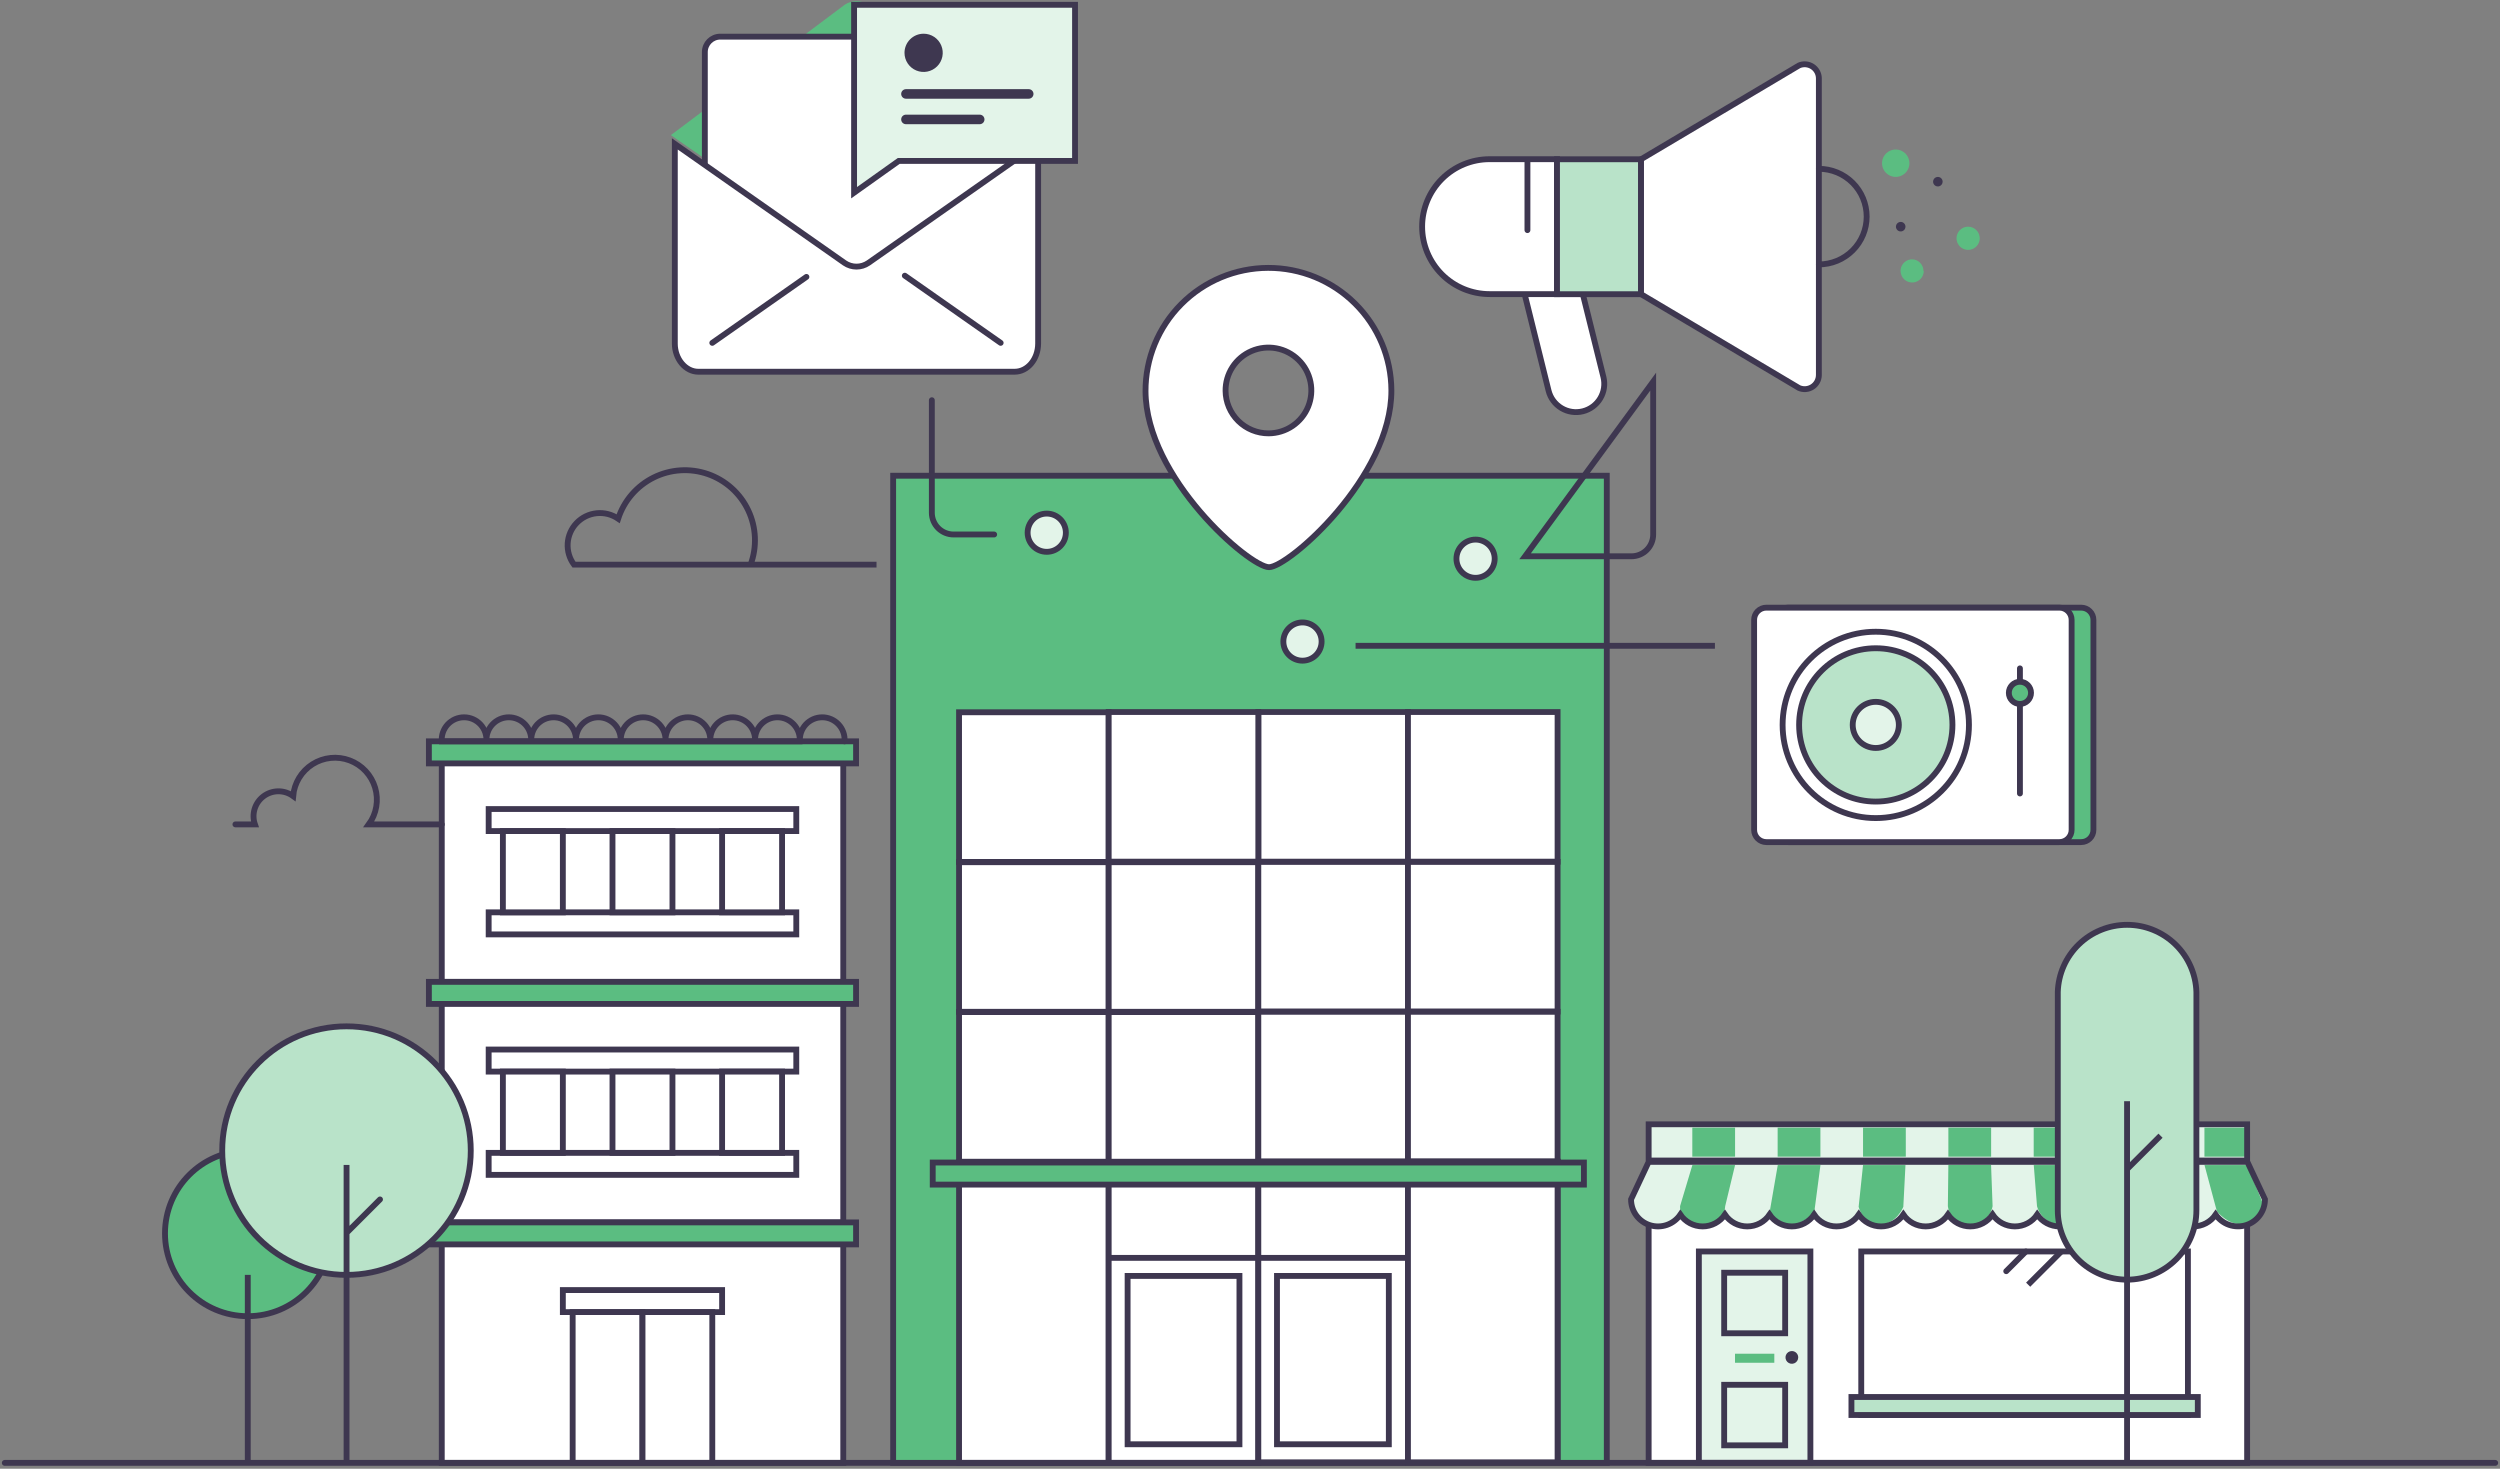 <svg viewBox="0 0 640 376" fill="none" xmlns="http://www.w3.org/2000/svg">
<rect x="0" y="0" width="640" height="376" fill="#808080" stroke="none"/>
<g clip-path="url(#clip0)">
<path d="M113.092 194.958H215.873V251.357H113.092V194.958Z" fill="white"/>
<path d="M113.092 194.958H215.873V251.357H113.092V194.958Z" stroke="#3E3750" stroke-width="1.5" stroke-miterlimit="10" stroke-linecap="round"/>
<path d="M125.099 207.112H203.849V212.757H125.099V207.112Z" fill="white"/>
<path d="M125.099 207.112H203.849V212.757H125.099V207.112Z" stroke="#3E3750" stroke-width="1.5" stroke-miterlimit="10" stroke-linecap="round"/>
<path d="M109.796 189.786H219.152V195.431H109.796V189.786Z" fill="#5BBD81"/>
<path d="M109.796 189.786H219.152V195.431H109.796V189.786Z" stroke="#3E3750" stroke-width="1.5" stroke-miterlimit="10" stroke-linecap="round"/>
<path d="M125.099 233.558H203.849V239.203H125.099V233.558Z" fill="white"/>
<path d="M125.099 233.558H203.849V239.203H125.099V233.558Z" stroke="#3E3750" stroke-width="1.5" stroke-miterlimit="10" stroke-linecap="round"/>
<path d="M128.738 212.757H144.089V233.558H128.738V212.757Z" fill="white"/>
<path d="M128.738 212.757H144.089V233.558H128.738V212.757Z" stroke="#3E3750" stroke-width="1.5" stroke-miterlimit="10" stroke-linecap="round"/>
<path d="M156.798 212.757H172.15V233.558H156.798V212.757Z" fill="white"/>
<path d="M156.798 212.757H172.15V233.558H156.798V212.757Z" stroke="#3E3750" stroke-width="1.5" stroke-miterlimit="10" stroke-linecap="round"/>
<path d="M184.859 212.757H200.211V233.558H184.859V212.757Z" fill="white"/>
<path d="M184.859 212.757H200.211V233.558H184.859V212.757Z" stroke="#3E3750" stroke-width="1.5" stroke-miterlimit="10" stroke-linecap="round"/>
<path d="M113.092 256.529H215.873V312.928H113.092V256.529Z" fill="white"/>
<path d="M113.092 256.529H215.873V312.928H113.092V256.529Z" stroke="#3E3750" stroke-width="1.5" stroke-miterlimit="10" stroke-linecap="round"/>
<path d="M125.099 268.683H203.849V274.328H125.099V268.683Z" fill="white"/>
<path d="M125.099 268.683H203.849V274.328H125.099V268.683Z" stroke="#3E3750" stroke-width="1.5" stroke-miterlimit="10" stroke-linecap="round"/>
<path d="M109.796 251.357H219.152V257.002H109.796V251.357Z" fill="#5BBD81"/>
<path d="M109.796 251.357H219.152V257.002H109.796V251.357Z" stroke="#3E3750" stroke-width="1.5" stroke-miterlimit="10" stroke-linecap="round"/>
<path d="M125.099 295.129H203.849V300.773H125.099V295.129Z" fill="white"/>
<path d="M125.099 295.129H203.849V300.773H125.099V295.129Z" stroke="#3E3750" stroke-width="1.5" stroke-miterlimit="10" stroke-linecap="round"/>
<path d="M128.738 274.328H144.089V295.129H128.738V274.328Z" fill="white"/>
<path d="M128.738 274.328H144.089V295.129H128.738V274.328Z" stroke="#3E3750" stroke-width="1.5" stroke-miterlimit="10" stroke-linecap="round"/>
<path d="M156.798 274.328H172.15V295.129H156.798V274.328Z" fill="white"/>
<path d="M156.798 274.328H172.15V295.129H156.798V274.328Z" stroke="#3E3750" stroke-width="1.5" stroke-miterlimit="10" stroke-linecap="round"/>
<path d="M184.859 274.328H200.211V295.129H184.859V274.328Z" fill="white"/>
<path d="M184.859 274.328H200.211V295.129H184.859V274.328Z" stroke="#3E3750" stroke-width="1.5" stroke-miterlimit="10" stroke-linecap="round"/>
<path d="M113.092 318.099H215.873V374.498H113.092V318.099Z" fill="white"/>
<path d="M113.092 318.099H215.873V374.498H113.092V318.099Z" stroke="#3E3750" stroke-width="1.5" stroke-miterlimit="10" stroke-linecap="round"/>
<path d="M144.089 330.254H184.859V335.898H144.089V330.254Z" fill="white"/>
<path d="M144.089 330.254H184.859V335.898H144.089V330.254Z" stroke="#3E3750" stroke-width="1.5" stroke-miterlimit="10" stroke-linecap="round"/>
<path d="M109.796 312.928H219.152V318.573H109.796V312.928Z" fill="#5BBD81"/>
<path d="M109.796 312.928H219.152V318.573H109.796V312.928Z" stroke="#3E3750" stroke-width="1.5" stroke-miterlimit="10" stroke-linecap="round"/>
<path d="M146.602 335.898H164.466V374.498H146.602V335.898Z" fill="white"/>
<path d="M146.602 335.898H164.466V374.498H146.602V335.898Z" stroke="#3E3750" stroke-width="1.5" stroke-miterlimit="10" stroke-linecap="round"/>
<path d="M164.482 335.898H182.347V374.498H164.482V335.898Z" fill="white"/>
<path d="M164.482 335.898H182.347V374.498H164.482V335.898Z" stroke="#3E3750" stroke-width="1.5" stroke-miterlimit="10" stroke-linecap="round"/>
<path d="M422.055 308.147H575.264V374.498H422.055V308.147Z" fill="white"/>
<path d="M422.055 308.147H575.264V374.498H422.055V308.147Z" stroke="#3E3750" stroke-width="1.5" stroke-miterlimit="10" stroke-linecap="round"/>
<path d="M422.055 287.82H575.264V297.103H422.055V287.82ZM434.911 320.384H463.461V374.482H434.911V320.384Z" fill="#E3F4E9"/>
<path d="M434.911 320.383H463.461V374.482H434.911V320.383Z" stroke="#3E3750" stroke-width="1.5" stroke-miterlimit="10" stroke-linecap="round"/>
<path d="M441.388 325.816H457.001V341.315H441.388V325.816Z" fill="#E3F4E9"/>
<path d="M441.388 325.816H457.001V341.315H441.388V325.816Z" stroke="#3E3750" stroke-width="1.5" stroke-miterlimit="10" stroke-linecap="round"/>
<path d="M441.388 354.513H457.001V370.012H441.388V354.513Z" fill="#E3F4E9"/>
<path d="M441.388 354.513H457.001V370.012H441.388V354.513Z" stroke="#3E3750" stroke-width="1.5" stroke-miterlimit="10" stroke-linecap="round"/>
<path d="M476.48 320.383H560.108V362.246H476.48V320.383Z" fill="white"/>
<path d="M476.48 320.383H560.108V362.246H476.48V320.383Z" stroke="#3E3750" stroke-width="1.5" stroke-miterlimit="10" stroke-linecap="round"/>
<path d="M473.968 357.629H562.637V362.246H473.968V357.629Z" fill="#B9E3C9"/>
<path d="M473.968 357.629H562.637V362.246H473.968V357.629Z" stroke="#3E3750" stroke-width="1.5" stroke-miterlimit="10" stroke-linecap="round"/>
<path d="M417.552 307.038C417.547 308.516 418.017 309.957 418.892 311.149C419.768 312.34 421.002 313.218 422.415 313.655C423.827 314.092 425.342 314.063 426.737 313.574C428.132 313.085 429.333 312.161 430.163 310.937C430.796 311.869 431.647 312.632 432.642 313.16C433.638 313.687 434.747 313.963 435.873 313.963C437 313.963 438.109 313.687 439.104 313.16C440.1 312.632 440.951 311.869 441.584 310.937C442.216 311.869 443.067 312.632 444.062 313.16C445.058 313.687 446.167 313.963 447.294 313.963C448.42 313.963 449.529 313.687 450.525 313.16C451.52 312.632 452.371 311.869 453.004 310.937C453.636 311.869 454.487 312.632 455.483 313.16C456.478 313.687 457.587 313.963 458.714 313.963C459.84 313.963 460.949 313.687 461.945 313.16C462.94 312.632 463.791 311.869 464.424 310.937C465.056 311.869 465.907 312.632 466.903 313.16C467.898 313.687 469.007 313.963 470.134 313.963C471.26 313.963 472.37 313.687 473.365 313.16C474.36 312.632 475.211 311.869 475.844 310.937C476.476 311.869 477.328 312.632 478.323 313.16C479.318 313.687 480.428 313.963 481.554 313.963C482.68 313.963 483.79 313.687 484.785 313.16C485.78 312.632 486.631 311.869 487.264 310.937C487.897 311.869 488.748 312.632 489.743 313.16C490.738 313.687 491.848 313.963 492.974 313.963C494.1 313.963 495.21 313.687 496.205 313.16C497.2 312.632 498.052 311.869 498.684 310.937C499.317 311.869 500.168 312.632 501.163 313.16C502.158 313.687 503.268 313.963 504.394 313.963C505.521 313.963 506.63 313.687 507.625 313.16C508.621 312.632 509.472 311.869 510.104 310.937C510.737 311.869 511.588 312.632 512.583 313.16C513.579 313.687 514.688 313.963 515.814 313.963C516.941 313.963 518.05 313.687 519.045 313.16C520.041 312.632 520.892 311.869 521.524 310.937C522.157 311.869 523.008 312.632 524.003 313.16C524.999 313.687 526.108 313.963 527.234 313.963C528.361 313.963 529.47 313.687 530.465 313.16C531.461 312.632 532.312 311.869 532.944 310.937C533.577 311.869 534.428 312.632 535.423 313.16C536.419 313.687 537.528 313.963 538.655 313.963C539.781 313.963 540.89 313.687 541.886 313.16C542.881 312.632 543.732 311.869 544.365 310.937C544.997 311.869 545.848 312.632 546.844 313.16C547.839 313.687 548.948 313.963 550.075 313.963C551.201 313.963 552.31 313.687 553.306 313.16C554.301 312.632 555.152 311.869 555.785 310.937C556.417 311.869 557.268 312.632 558.264 313.16C559.259 313.687 560.368 313.963 561.495 313.963C562.621 313.963 563.73 313.687 564.726 313.16C565.721 312.632 566.572 311.869 567.205 310.937C568.039 312.157 569.241 313.077 570.636 313.564C572.03 314.051 573.544 314.078 574.956 313.642C576.367 313.207 577.602 312.33 578.48 311.142C579.357 309.954 579.831 308.515 579.832 307.038L575.329 297.445H422.055L417.552 307.038Z" fill="#E3F4E9"/>
<path d="M444.178 298.261H433.247L430.098 308.767C430.068 309.489 430.194 310.21 430.468 310.878C430.742 311.547 431.158 312.148 431.686 312.641C432.215 313.134 432.844 313.507 433.53 313.734C434.216 313.96 434.943 314.036 435.661 313.955C436.398 314.02 437.139 313.936 437.842 313.708C438.545 313.48 439.196 313.114 439.754 312.63C440.313 312.146 440.768 311.554 441.094 310.891C441.419 310.227 441.608 309.505 441.649 308.767L444.178 298.261ZM464.424 310.529C464.424 310.529 461.438 313.466 458.697 313.466C455.957 313.466 452.987 310.529 452.987 310.529L455.108 298.261H466.039L464.424 310.529ZM487.248 308.963C487.248 308.963 485.469 313.466 481.179 313.466C476.888 313.466 475.811 308.963 475.811 308.963L476.937 298.261H487.802L487.248 308.963ZM510.104 308.784C509.864 310.118 509.155 311.323 508.105 312.181C507.055 313.04 505.734 313.495 504.378 313.466C503.007 313.561 501.651 313.129 500.587 312.259C499.523 311.389 498.831 310.146 498.652 308.784L498.782 298.245H509.713L510.104 308.784ZM531.574 298.261H520.643L521.476 308.8C521.845 310.141 522.643 311.324 523.748 312.169C524.852 313.014 526.203 313.475 527.593 313.482C528.878 313.526 530.134 313.092 531.116 312.263C532.099 311.434 532.739 310.27 532.912 308.996L531.574 298.261ZM553.419 298.261H542.489L544.642 310.774C544.642 310.774 545.197 314.216 550.499 313.939C555.801 313.662 555.997 309.975 555.997 309.975L553.419 298.261ZM575.281 298.261H564.35L567.515 310.073C567.515 310.073 570.386 313.727 574.041 313.335C577.695 312.944 579.571 308.718 579.571 308.718L575.281 298.261ZM433.231 288.684H444.178V296.107H433.231V288.684ZM455.076 288.684H466.023V296.107H455.076V288.684ZM476.937 288.684H487.884V296.107H476.937V288.684ZM498.782 288.684H509.729V296.107H498.782V288.684ZM520.627 288.684H531.574V296.107H520.627V288.684ZM542.489 288.684H553.436V296.107H542.489V288.684ZM564.334 288.684H575.281V296.107H564.334V288.684Z" fill="#5BBD81"/>
<path d="M518.62 320.384L513.596 325.425M422.055 287.82H575.264V297.103H422.055V287.82ZM417.552 307.038C417.547 308.517 418.017 309.957 418.892 311.149C419.768 312.34 421.002 313.218 422.415 313.655C423.827 314.092 425.342 314.063 426.737 313.574C428.132 313.085 429.333 312.161 430.163 310.937C430.796 311.869 431.647 312.632 432.642 313.16C433.638 313.687 434.747 313.963 435.873 313.963C437 313.963 438.109 313.687 439.104 313.16C440.1 312.632 440.951 311.869 441.584 310.937C442.216 311.869 443.067 312.632 444.062 313.16C445.058 313.687 446.167 313.963 447.294 313.963C448.42 313.963 449.529 313.687 450.525 313.16C451.52 312.632 452.371 311.869 453.004 310.937C453.636 311.869 454.487 312.632 455.483 313.16C456.478 313.687 457.587 313.963 458.714 313.963C459.84 313.963 460.949 313.687 461.945 313.16C462.94 312.632 463.791 311.869 464.424 310.937C465.056 311.869 465.907 312.632 466.903 313.16C467.898 313.687 469.007 313.963 470.134 313.963C471.26 313.963 472.37 313.687 473.365 313.16C474.36 312.632 475.211 311.869 475.844 310.937C476.476 311.869 477.328 312.632 478.323 313.16C479.318 313.687 480.428 313.963 481.554 313.963C482.68 313.963 483.79 313.687 484.785 313.16C485.78 312.632 486.631 311.869 487.264 310.937C487.897 311.869 488.748 312.632 489.743 313.16C490.738 313.687 491.848 313.963 492.974 313.963C494.1 313.963 495.21 313.687 496.205 313.16C497.2 312.632 498.052 311.869 498.684 310.937C499.317 311.869 500.168 312.632 501.163 313.16C502.158 313.687 503.268 313.963 504.394 313.963C505.521 313.963 506.63 313.687 507.625 313.16C508.621 312.632 509.472 311.869 510.104 310.937C510.737 311.869 511.588 312.632 512.583 313.16C513.579 313.687 514.688 313.963 515.814 313.963C516.941 313.963 518.05 313.687 519.045 313.16C520.041 312.632 520.892 311.869 521.524 310.937C522.157 311.869 523.008 312.632 524.003 313.16C524.999 313.687 526.108 313.963 527.234 313.963C528.361 313.963 529.47 313.687 530.465 313.16C531.461 312.632 532.312 311.869 532.944 310.937C533.577 311.869 534.428 312.632 535.423 313.16C536.419 313.687 537.528 313.963 538.655 313.963C539.781 313.963 540.89 313.687 541.886 313.16C542.881 312.632 543.732 311.869 544.365 310.937C544.997 311.869 545.848 312.632 546.844 313.16C547.839 313.687 548.948 313.963 550.075 313.963C551.201 313.963 552.31 313.687 553.306 313.16C554.301 312.632 555.152 311.869 555.785 310.937C556.417 311.869 557.268 312.632 558.264 313.16C559.259 313.687 560.368 313.963 561.495 313.963C562.621 313.963 563.73 313.687 564.726 313.16C565.721 312.632 566.572 311.869 567.205 310.937C568.039 312.157 569.241 313.077 570.636 313.564C572.03 314.051 573.544 314.078 574.956 313.642C576.367 313.207 577.602 312.33 578.48 311.142C579.357 309.954 579.831 308.515 579.832 307.038L575.329 297.445H422.055L417.552 307.038ZM527.691 320.384L519.208 328.883L527.691 320.384Z" stroke="#3E3750" stroke-width="1.5" stroke-miterlimit="10" stroke-linecap="round"/>
<path d="M444.161 346.552H454.227V348.868H444.161V346.552Z" fill="#5BBD81"/>
<path d="M460.345 347.498C460.345 347.821 460.249 348.136 460.07 348.405C459.891 348.673 459.636 348.882 459.338 349.005C459.04 349.129 458.712 349.161 458.395 349.098C458.079 349.035 457.788 348.88 457.56 348.652C457.332 348.424 457.177 348.133 457.114 347.816C457.051 347.5 457.083 347.172 457.206 346.874C457.33 346.576 457.539 346.321 457.807 346.142C458.076 345.962 458.391 345.867 458.714 345.867C459.146 345.867 459.561 346.039 459.867 346.345C460.173 346.65 460.345 347.065 460.345 347.498Z" fill="#3E3750"/>
<path d="M1.224 374.499H638.776" stroke="#3E3750" stroke-width="1.5" stroke-miterlimit="10" stroke-linecap="round"/>
<path d="M84.639 315.75C84.639 319.945 83.396 324.045 81.065 327.533C78.735 331.021 75.422 333.739 71.547 335.344C67.672 336.95 63.407 337.37 59.293 336.551C55.179 335.733 51.4 333.713 48.434 330.747C45.468 327.781 43.448 324.002 42.63 319.888C41.811 315.774 42.231 311.509 43.836 307.634C45.442 303.758 48.16 300.446 51.648 298.116C55.136 295.785 59.236 294.541 63.431 294.541C69.056 294.541 74.45 296.776 78.428 300.753C82.405 304.731 84.639 310.125 84.639 315.75" fill="#5BBD81"/>
<path d="M63.431 336.943C75.135 336.943 84.623 327.454 84.623 315.75C84.623 304.046 75.135 294.558 63.431 294.558C51.726 294.558 42.238 304.046 42.238 315.75C42.238 327.454 51.726 336.943 63.431 336.943Z" stroke="#3E3750" stroke-width="1.5" stroke-miterlimit="10" stroke-linecap="round"/>
<path d="M120.515 294.558C120.499 300.846 118.619 306.989 115.114 312.21C111.608 317.431 106.634 321.496 100.82 323.891C95.005 326.286 88.611 326.905 82.445 325.668C76.28 324.431 70.619 321.395 66.178 316.943C61.737 312.49 58.715 306.821 57.494 300.653C56.273 294.484 56.908 288.091 59.318 282.283C61.728 276.475 65.806 271.511 71.036 268.019C76.266 264.527 82.413 262.663 88.702 262.663C97.139 262.663 105.231 266.015 111.197 271.981C117.163 277.947 120.515 286.039 120.515 294.476" fill="#B9E3C9"/>
<path d="M88.702 326.371C106.272 326.371 120.515 312.128 120.515 294.558C120.515 276.988 106.272 262.744 88.702 262.744C71.132 262.744 56.888 276.988 56.888 294.558C56.888 312.128 71.132 326.371 88.702 326.371Z" stroke="#3E3750" stroke-width="1.5" stroke-miterlimit="10" stroke-linecap="round"/>
<path d="M88.718 315.619L97.283 307.054M88.718 298.228V374.498V298.228ZM63.431 326.371V374.498V326.371Z" stroke="#3E3750" stroke-width="1.5" stroke-miterlimit="10" stroke-linecap="round"/>
<path d="M544.528 327.594C539.826 327.59 535.318 325.72 531.993 322.395C528.668 319.071 526.798 314.562 526.794 309.861V253.967C526.934 249.355 528.864 244.978 532.176 241.765C535.488 238.552 539.921 236.755 544.536 236.755C549.15 236.755 553.584 238.552 556.896 241.765C560.208 244.978 562.138 249.355 562.278 253.967V309.844C562.278 314.549 560.41 319.061 557.085 322.39C553.76 325.718 549.249 327.59 544.544 327.594" fill="#B9E3C9"/>
<path d="M113.092 211.044H94.412C95.389 209.706 96.043 208.16 96.323 206.528C96.603 204.895 96.501 203.219 96.026 201.632C95.551 200.046 94.715 198.59 93.583 197.38C92.451 196.17 91.055 195.239 89.504 194.658C87.952 194.078 86.287 193.865 84.639 194.035C82.991 194.205 81.405 194.754 80.005 195.64C78.605 196.525 77.429 197.723 76.569 199.138C75.708 200.554 75.187 202.15 75.046 203.8C73.949 202.998 72.624 202.568 71.264 202.572C69.905 202.577 68.582 203.015 67.489 203.824C66.397 204.632 65.591 205.769 65.189 207.068C64.788 208.367 64.812 209.76 65.258 211.044H60.266M544.528 327.594C539.826 327.59 535.318 325.72 531.993 322.396C528.668 319.071 526.798 314.563 526.794 309.861V253.967C526.934 249.355 528.864 244.978 532.176 241.765C535.488 238.552 539.921 236.755 544.536 236.755C549.15 236.755 553.583 238.552 556.895 241.765C560.207 244.978 562.138 249.355 562.278 253.967V309.844C562.278 314.552 560.408 319.067 557.079 322.396C553.75 325.724 549.235 327.594 544.528 327.594ZM544.528 281.914V374.499V281.914ZM544.528 299.305L553.093 290.74L544.528 299.305ZM224.389 144.546H192.152C192.981 142.307 193.355 139.925 193.252 137.539C193.149 135.153 192.571 132.812 191.551 130.653C190.532 128.493 189.092 126.559 187.315 124.963C185.539 123.367 183.461 122.142 181.205 121.359C178.949 120.577 176.56 120.252 174.177 120.405C171.794 120.557 169.465 121.184 167.327 122.248C165.189 123.311 163.285 124.791 161.727 126.601C160.168 128.41 158.986 130.512 158.25 132.784C156.635 131.68 154.68 131.184 152.734 131.385C150.788 131.586 148.976 132.47 147.62 133.881C146.264 135.291 145.452 137.137 145.328 139.09C145.205 141.042 145.777 142.976 146.944 144.546H224.389Z" stroke="#3E3750" stroke-width="1.5" stroke-miterlimit="10" stroke-linecap="round"/>
<path d="M228.647 121.787H411.337V374.498H228.647V121.787Z" fill="#5BBD81"/>
<path d="M228.647 121.787H411.337V374.498H228.647V121.787Z" stroke="#3E3750" stroke-width="1.5" stroke-miterlimit="10" stroke-linecap="round"/>
<path d="M245.516 182.347H283.823V220.653H245.516V182.347Z" fill="white"/>
<path d="M245.516 182.347H283.823V220.653H245.516V182.347Z" stroke="#3E3750" stroke-width="1.5" stroke-miterlimit="10" stroke-linecap="round"/>
<path d="M322.129 182.281H360.435V220.588H322.129V182.281Z" fill="white"/>
<path d="M322.129 182.281H360.435V220.588H322.129V182.281Z" stroke="#3E3750" stroke-width="1.5" stroke-miterlimit="10" stroke-linecap="round"/>
<path d="M283.823 182.281H322.129V220.588H283.823V182.281Z" fill="white"/>
<path d="M283.823 182.281H322.129V220.588H283.823V182.281Z" stroke="#3E3750" stroke-width="1.5" stroke-miterlimit="10" stroke-linecap="round"/>
<path d="M360.435 182.281H398.742V220.588H360.435V182.281Z" fill="white"/>
<path d="M360.435 182.281H398.742V220.588H360.435V182.281Z" stroke="#3E3750" stroke-width="1.5" stroke-miterlimit="10" stroke-linecap="round"/>
<path d="M245.516 220.718H283.823V259.025H245.516V220.718Z" fill="white"/>
<path d="M245.516 220.718H283.823V259.025H245.516V220.718Z" stroke="#3E3750" stroke-width="1.5" stroke-miterlimit="10" stroke-linecap="round"/>
<path d="M283.823 220.718H322.129V259.025H283.823V220.718Z" fill="white"/>
<path d="M283.823 220.718H322.129V259.025H283.823V220.718Z" stroke="#3E3750" stroke-width="1.5" stroke-miterlimit="10" stroke-linecap="round"/>
<path d="M322.129 220.653H360.435V258.959H322.129V220.653Z" fill="white"/>
<path d="M322.129 220.653H360.435V258.959H322.129V220.653Z" stroke="#3E3750" stroke-width="1.5" stroke-miterlimit="10" stroke-linecap="round"/>
<path d="M360.435 220.653H398.742V258.959H360.435V220.653Z" fill="white"/>
<path d="M360.435 220.653H398.742V258.959H360.435V220.653Z" stroke="#3E3750" stroke-width="1.5" stroke-miterlimit="10" stroke-linecap="round"/>
<path d="M245.516 259.09H283.823V297.396H245.516V259.09Z" fill="white"/>
<path d="M245.516 259.09H283.823V297.396H245.516V259.09Z" stroke="#3E3750" stroke-width="1.5" stroke-miterlimit="10" stroke-linecap="round"/>
<path d="M283.823 259.09H322.129V297.396H283.823V259.09Z" fill="white"/>
<path d="M283.823 259.09H322.129V297.396H283.823V259.09Z" stroke="#3E3750" stroke-width="1.5" stroke-miterlimit="10" stroke-linecap="round"/>
<path d="M322.129 259.025H360.435V297.331H322.129V259.025Z" fill="white"/>
<path d="M322.129 259.025H360.435V297.331H322.129V259.025Z" stroke="#3E3750" stroke-width="1.5" stroke-miterlimit="10" stroke-linecap="round"/>
<path d="M360.435 259.025H398.742V297.331H360.435V259.025Z" fill="white"/>
<path d="M360.435 259.025H398.742V297.331H360.435V259.025Z" stroke="#3E3750" stroke-width="1.5" stroke-miterlimit="10" stroke-linecap="round"/>
<path d="M245.516 297.527H283.823V374.482H245.516V297.527Z" fill="white"/>
<path d="M245.516 297.527H283.823V374.482H245.516V297.527Z" stroke="#3E3750" stroke-width="1.5" stroke-miterlimit="10" stroke-linecap="round"/>
<path d="M283.823 297.527H322.129V374.482H283.823V297.527Z" fill="white"/>
<path d="M283.823 297.527H322.129V374.482H283.823V297.527Z" stroke="#3E3750" stroke-width="1.5" stroke-miterlimit="10" stroke-linecap="round"/>
<path d="M322.129 297.396H360.435V374.352H322.129V297.396Z" fill="white"/>
<path d="M322.129 297.396H360.435V374.352H322.129V297.396Z" stroke="#3E3750" stroke-width="1.5" stroke-miterlimit="10" stroke-linecap="round"/>
<path d="M360.435 297.396H398.742V374.352H360.435V297.396Z" fill="#E3F4E9"/>
<path d="M360.435 297.396H398.742V374.352H360.435V297.396Z" stroke="#3E3750" stroke-width="1.5" stroke-miterlimit="10" stroke-linecap="round"/>
<path d="M360.435 297.396H398.742V374.352H360.435V297.396Z" fill="white"/>
<path d="M360.435 297.396H398.742V374.352H360.435V297.396Z" stroke="#3E3750" stroke-width="1.5" stroke-miterlimit="10" stroke-linecap="round"/>
<path d="M283.823 322.015H322.129" stroke="#3E3750" stroke-width="1.5" stroke-miterlimit="10"/>
<path d="M322.129 322.015H360.435" stroke="#3E3750" stroke-width="1.5" stroke-miterlimit="10"/>
<path d="M204.779 189.786C204.72 189 204.823 188.21 205.083 187.466C205.343 186.722 205.754 186.039 206.29 185.461C206.826 184.883 207.476 184.422 208.198 184.106C208.921 183.791 209.701 183.628 210.489 183.628C211.278 183.628 212.058 183.791 212.78 184.106C213.503 184.422 214.152 184.883 214.688 185.461C215.224 186.039 215.635 186.722 215.895 187.466C216.155 188.21 216.259 189 216.199 189.786M113.092 189.786C113.033 189 113.136 188.21 113.396 187.466C113.656 186.722 114.067 186.039 114.603 185.461C115.139 184.883 115.789 184.422 116.511 184.106C117.234 183.791 118.014 183.628 118.802 183.628C119.59 183.628 120.37 183.791 121.093 184.106C121.815 184.422 122.465 184.883 123.001 185.461C123.537 186.039 123.948 186.722 124.208 187.466C124.468 188.21 124.572 189 124.512 189.786H113.092ZM124.545 189.786C124.485 189 124.589 188.21 124.849 187.466C125.109 186.722 125.52 186.039 126.056 185.461C126.592 184.883 127.241 184.422 127.964 184.106C128.687 183.791 129.466 183.628 130.255 183.628C131.043 183.628 131.823 183.791 132.546 184.106C133.268 184.422 133.918 184.883 134.454 185.461C134.99 186.039 135.401 186.722 135.661 187.466C135.921 188.21 136.024 189 135.965 189.786H124.545ZM136.014 189.786C135.954 189 136.058 188.21 136.318 187.466C136.578 186.722 136.989 186.039 137.525 185.461C138.061 184.883 138.71 184.422 139.433 184.106C140.156 183.791 140.935 183.628 141.724 183.628C142.512 183.628 143.292 183.791 144.015 184.106C144.737 184.422 145.387 184.883 145.923 185.461C146.459 186.039 146.87 186.722 147.13 187.466C147.39 188.21 147.493 189 147.434 189.786H136.014ZM147.467 189.786C147.407 189 147.511 188.21 147.771 187.466C148.031 186.722 148.441 186.039 148.978 185.461C149.514 184.883 150.163 184.422 150.886 184.106C151.608 183.791 152.388 183.628 153.177 183.628C153.965 183.628 154.745 183.791 155.467 184.106C156.19 184.422 156.84 184.883 157.376 185.461C157.912 186.039 158.323 186.722 158.583 187.466C158.843 188.21 158.946 189 158.887 189.786H147.467ZM158.936 189.786C158.876 189 158.98 188.21 159.24 187.466C159.5 186.722 159.911 186.039 160.447 185.461C160.983 184.883 161.632 184.422 162.355 184.106C163.077 183.791 163.857 183.628 164.646 183.628C165.434 183.628 166.214 183.791 166.937 184.106C167.659 184.422 168.309 184.883 168.845 185.461C169.381 186.039 169.792 186.722 170.052 187.466C170.312 188.21 170.415 189 170.356 189.786H158.936ZM170.388 189.786C170.329 189 170.432 188.21 170.692 187.466C170.952 186.722 171.363 186.039 171.899 185.461C172.435 184.883 173.085 184.422 173.808 184.106C174.53 183.791 175.31 183.628 176.098 183.628C176.887 183.628 177.667 183.791 178.389 184.106C179.112 184.422 179.762 184.883 180.298 185.461C180.834 186.039 181.244 186.722 181.504 187.466C181.764 188.21 181.868 189 181.809 189.786H170.388ZM181.857 189.786C181.798 189 181.901 188.21 182.161 187.466C182.421 186.722 182.832 186.039 183.368 185.461C183.904 184.883 184.554 184.422 185.277 184.106C185.999 183.791 186.779 183.628 187.568 183.628C188.356 183.628 189.136 183.791 189.858 184.106C190.581 184.422 191.231 184.883 191.767 185.461C192.303 186.039 192.714 186.722 192.974 187.466C193.234 188.21 193.337 189 193.278 189.786H181.857ZM193.31 189.786C193.251 189 193.354 188.21 193.614 187.466C193.874 186.722 194.285 186.039 194.821 185.461C195.357 184.883 196.007 184.422 196.729 184.106C197.452 183.791 198.232 183.628 199.02 183.628C199.809 183.628 200.589 183.791 201.311 184.106C202.034 184.422 202.683 184.883 203.219 185.461C203.755 186.039 204.166 186.722 204.426 187.466C204.686 188.21 204.79 189 204.73 189.786H193.31Z" stroke="#3E3750" stroke-width="1.5" stroke-miterlimit="10" stroke-linecap="round"/>
<path d="M326.909 326.632H355.541V369.735H326.909V326.632Z" fill="white"/>
<path d="M326.909 326.632H355.541V369.735H326.909V326.632Z" stroke="#3E3750" stroke-width="1.5" stroke-miterlimit="10" stroke-linecap="round"/>
<path d="M288.668 326.632H317.3V369.735H288.668V326.632Z" fill="white"/>
<path d="M288.668 326.632H317.3V369.735H288.668V326.632Z" stroke="#3E3750" stroke-width="1.5" stroke-miterlimit="10" stroke-linecap="round"/>
<path d="M238.778 297.608H405.48V303.253H238.778V297.608Z" fill="#5BBD81"/>
<path d="M238.778 297.608H405.48V303.253H238.778V297.608Z" stroke="#3E3750" stroke-width="1.5" stroke-miterlimit="10" stroke-linecap="round"/>
<path d="M405.202 75.291L410.472 96.5C410.704 97.421 410.753 98.379 410.615 99.319C410.478 100.259 410.156 101.163 409.669 101.979C409.182 102.795 408.539 103.507 407.777 104.074C407.015 104.641 406.148 105.053 405.227 105.285C404.306 105.518 403.348 105.567 402.407 105.429C401.467 105.291 400.564 104.969 399.748 104.482C398.932 103.995 398.22 103.352 397.653 102.59C397.086 101.828 396.674 100.962 396.441 100.04L390.34 75.438" fill="white"/>
<path d="M405.202 75.291L410.472 96.5C410.704 97.421 410.753 98.379 410.615 99.319C410.478 100.259 410.156 101.163 409.669 101.979C409.182 102.795 408.539 103.507 407.777 104.074C407.015 104.641 406.148 105.053 405.227 105.285C404.306 105.518 403.348 105.567 402.407 105.429C401.467 105.291 400.564 104.969 399.748 104.482C398.932 103.995 398.22 103.352 397.653 102.59C397.086 101.828 396.674 100.962 396.441 100.04L390.34 75.438" stroke="#3E3750" stroke-width="1.5" stroke-miterlimit="10" stroke-linecap="round"/>
<path d="M398.595 75.291H381.334C376.754 75.291 372.362 73.472 369.123 70.233C365.885 66.995 364.065 62.602 364.065 58.022C364.065 53.442 365.885 49.05 369.123 45.811C372.362 42.573 376.754 40.753 381.334 40.753H398.595V75.291Z" fill="white"/>
<path d="M391.025 40.77V58.911M398.595 75.291H381.334C376.754 75.291 372.362 73.472 369.123 70.233C365.885 66.995 364.065 62.602 364.065 58.022C364.065 53.442 365.885 49.05 369.123 45.811C372.362 42.573 376.754 40.753 381.334 40.753H398.595V75.291Z" stroke="#3E3750" stroke-width="1.5" stroke-miterlimit="10" stroke-linecap="round"/>
<path d="M460.541 99.323L420.081 75.291V40.786L460.541 16.755C461.089 16.516 461.687 16.416 462.283 16.464C462.879 16.512 463.454 16.705 463.957 17.028C464.46 17.35 464.876 17.792 465.168 18.313C465.46 18.835 465.619 19.42 465.631 20.018V95.994C465.619 96.592 465.46 97.177 465.168 97.699C464.876 98.221 464.46 98.662 463.957 98.985C463.454 99.307 462.879 99.501 462.283 99.548C461.687 99.596 461.089 99.496 460.541 99.257" fill="white"/>
<path d="M460.541 99.323L420.081 75.291V40.786L460.541 16.755C461.089 16.516 461.687 16.416 462.283 16.464C462.879 16.512 463.454 16.705 463.957 17.028C464.46 17.35 464.876 17.792 465.168 18.313C465.46 18.835 465.619 19.42 465.631 20.018V95.994C465.63 96.597 465.479 97.191 465.191 97.721C464.904 98.251 464.489 98.702 463.984 99.032C463.479 99.362 462.9 99.561 462.299 99.612C461.698 99.663 461.094 99.563 460.541 99.323V99.323Z" stroke="#3E3750" stroke-width="1.5" stroke-miterlimit="10" stroke-linecap="round"/>
<path d="M398.595 40.77H420.081V75.308H398.595V40.77Z" fill="#B9E3C9"/>
<path d="M465.631 43.217C467.238 43.217 468.829 43.533 470.314 44.148C471.798 44.763 473.147 45.664 474.283 46.801C475.419 47.937 476.321 49.286 476.936 50.77C477.55 52.255 477.867 53.846 477.867 55.453C477.867 57.06 477.55 58.651 476.936 60.135C476.321 61.62 475.419 62.969 474.283 64.105C473.147 65.241 471.798 66.142 470.314 66.757C468.829 67.372 467.238 67.689 465.631 67.689M398.595 40.77H420.081V75.308H398.595V40.77Z" stroke="#3E3750" stroke-width="1.5" stroke-miterlimit="10" stroke-linecap="round"/>
<path d="M488.814 41.781C488.814 42.475 488.608 43.153 488.223 43.73C487.837 44.307 487.29 44.756 486.649 45.022C486.008 45.287 485.303 45.357 484.622 45.221C483.942 45.086 483.317 44.752 482.826 44.261C482.336 43.771 482.002 43.146 481.866 42.466C481.731 41.785 481.8 41.08 482.066 40.439C482.331 39.798 482.781 39.25 483.358 38.865C483.935 38.479 484.613 38.274 485.306 38.274C486.237 38.274 487.129 38.643 487.787 39.301C488.444 39.959 488.814 40.851 488.814 41.781V41.781ZM506.809 61C506.809 61.587 506.635 62.161 506.308 62.649C505.982 63.138 505.519 63.518 504.976 63.743C504.433 63.968 503.836 64.026 503.26 63.912C502.684 63.797 502.155 63.514 501.74 63.099C501.325 62.684 501.042 62.155 500.928 61.579C500.813 61.003 500.872 60.406 501.096 59.864C501.321 59.321 501.702 58.857 502.19 58.531C502.678 58.205 503.252 58.031 503.84 58.031C504.627 58.031 505.382 58.343 505.939 58.9C506.496 59.457 506.809 60.212 506.809 61V61ZM492.485 69.353C492.485 69.936 492.312 70.507 491.99 70.994C491.667 71.48 491.208 71.86 490.67 72.087C490.132 72.314 489.539 72.378 488.966 72.269C488.392 72.161 487.863 71.887 487.445 71.479C487.026 71.072 486.737 70.551 486.614 69.98C486.49 69.41 486.537 68.816 486.75 68.272C486.962 67.728 487.33 67.259 487.807 66.923C488.285 66.587 488.85 66.4 489.434 66.383C490.221 66.383 490.977 66.696 491.534 67.253C492.09 67.81 492.403 68.565 492.403 69.353" fill="#5BBD81"/>
<path d="M497.314 46.513C497.314 46.755 497.242 46.991 497.108 47.192C496.973 47.394 496.782 47.55 496.558 47.643C496.335 47.736 496.089 47.76 495.851 47.713C495.614 47.666 495.396 47.549 495.225 47.378C495.054 47.207 494.937 46.989 494.89 46.751C494.843 46.514 494.867 46.268 494.96 46.044C495.052 45.821 495.209 45.63 495.41 45.495C495.612 45.361 495.848 45.289 496.09 45.289C496.415 45.289 496.726 45.418 496.955 45.647C497.185 45.877 497.314 46.188 497.314 46.513V46.513ZM487.802 58.031C487.802 58.273 487.731 58.509 487.596 58.71C487.462 58.912 487.271 59.069 487.047 59.161C486.823 59.254 486.577 59.278 486.34 59.231C486.103 59.184 485.885 59.067 485.714 58.896C485.542 58.725 485.426 58.507 485.379 58.269C485.332 58.032 485.356 57.786 485.448 57.562C485.541 57.339 485.698 57.148 485.899 57.013C486.1 56.879 486.337 56.807 486.579 56.807C486.903 56.807 487.215 56.936 487.444 57.165C487.673 57.395 487.802 57.706 487.802 58.031" fill="#3E3750"/>
<path d="M171.742 34.587L216.183 1.256C217.086 0.636 218.155 0.304 219.25 0.304C220.345 0.304 221.415 0.636 222.317 1.256L266.774 34.587C266.774 34.587 220.963 74.753 219.462 70.576C217.961 66.4 171.742 34.587 171.742 34.587" fill="#5BBD81"/>
<path d="M254.114 80.887H184.353C183.306 80.887 182.302 80.471 181.562 79.731C180.821 78.99 180.405 77.986 180.405 76.939V13.313C180.41 12.268 180.827 11.268 181.567 10.531C182.307 9.795 183.309 9.381 184.353 9.381H254.065C255.112 9.381 256.116 9.797 256.857 10.537C257.597 11.278 258.013 12.282 258.013 13.329V76.955C258.013 78.002 257.597 79.007 256.857 79.747C256.116 80.487 255.112 80.903 254.065 80.903" fill="white"/>
<path d="M254.114 9.381H184.386C182.206 9.381 180.438 11.149 180.438 13.329V76.939C180.438 79.12 182.206 80.887 184.386 80.887H254.114C256.295 80.887 258.062 79.12 258.062 76.939V13.329C258.062 11.149 256.295 9.381 254.114 9.381Z" stroke="#3E3750" stroke-width="1.5" stroke-miterlimit="10" stroke-linecap="round"/>
<path d="M259.743 95.162H178.758C175.495 95.162 172.754 91.899 172.754 87.968V36.838L216.216 67.314C217.112 67.927 218.172 68.256 219.258 68.256C220.344 68.256 221.405 67.927 222.301 67.314L265.763 36.838V87.968C265.763 91.932 263.071 95.162 259.759 95.162" fill="white"/>
<path d="M259.743 95.162H178.758C175.495 95.162 172.754 91.899 172.754 87.968V36.838L216.216 67.314C217.112 67.927 218.172 68.256 219.258 68.256C220.344 68.256 221.405 67.927 222.301 67.314L265.763 36.838V87.968C265.746 91.948 263.071 95.162 259.743 95.162V95.162Z" stroke="#3E3750" stroke-width="1.5" stroke-miterlimit="10" stroke-linecap="round"/>
<path d="M206.443 70.886L182.347 87.772Z" fill="#E3F4E9"/>
<path d="M206.443 70.886L182.347 87.772" stroke="#3E3750" stroke-width="1.5" stroke-miterlimit="10" stroke-linecap="round"/>
<path d="M256.17 87.772L231.633 70.576Z" fill="#E3F4E9"/>
<path d="M256.17 87.772L231.633 70.576" stroke="#3E3750" stroke-width="1.5" stroke-miterlimit="10" stroke-linecap="round"/>
<path d="M275.209 41.194H230.083L218.646 49.335V1.224H275.209V41.194Z" fill="#E3F4E9"/>
<path d="M275.209 41.194H230.083L218.646 49.335V1.224H275.209V41.194Z" stroke="#3E3750" stroke-width="1.5" stroke-miterlimit="10" stroke-linecap="round"/>
<path d="M263.348 25.271H231.926C231.602 25.271 231.291 25.142 231.061 24.913C230.832 24.683 230.703 24.372 230.703 24.047C230.703 23.723 230.832 23.412 231.061 23.182C231.291 22.953 231.602 22.824 231.926 22.824H263.348C263.673 22.824 263.984 22.953 264.213 23.182C264.443 23.412 264.572 23.723 264.572 24.047C264.572 24.372 264.443 24.683 264.213 24.913C263.984 25.142 263.673 25.271 263.348 25.271V25.271ZM250.802 31.797H231.926C231.602 31.797 231.291 31.668 231.061 31.439C230.832 31.209 230.703 30.898 230.703 30.573C230.703 30.249 230.832 29.938 231.061 29.708C231.291 29.479 231.602 29.35 231.926 29.35H250.802C251.127 29.35 251.438 29.479 251.668 29.708C251.897 29.938 252.026 30.249 252.026 30.573C252.026 30.898 251.897 31.209 251.668 31.439C251.438 31.668 251.127 31.797 250.802 31.797V31.797ZM231.551 13.525C231.551 14.493 231.838 15.439 232.376 16.244C232.914 17.049 233.678 17.676 234.573 18.047C235.467 18.417 236.451 18.514 237.4 18.325C238.35 18.136 239.222 17.67 239.906 16.985C240.591 16.301 241.057 15.429 241.246 14.479C241.435 13.53 241.338 12.546 240.967 11.652C240.597 10.757 239.97 9.993 239.165 9.455C238.36 8.917 237.414 8.63 236.446 8.63C235.147 8.63 233.903 9.146 232.985 10.064C232.067 10.982 231.551 12.227 231.551 13.525Z" fill="#3E3750"/>
<path d="M293.252 100.122C293.334 122.358 319.943 145.199 324.87 145.199C329.797 145.199 356.259 122.179 356.194 99.942C356.165 91.596 352.823 83.602 346.901 77.72C340.979 71.838 332.963 68.55 324.617 68.578C316.27 68.606 308.277 71.949 302.395 77.87C296.513 83.792 293.224 91.808 293.252 100.154V100.122ZM313.743 100.154C313.704 97.976 314.314 95.836 315.496 94.005C316.677 92.175 318.376 90.737 320.376 89.875C322.377 89.013 324.589 88.766 326.73 89.165C328.872 89.563 330.847 90.59 332.403 92.114C333.96 93.638 335.028 95.591 335.471 97.724C335.914 99.857 335.713 102.073 334.893 104.091C334.073 106.11 332.672 107.838 330.866 109.058C329.061 110.277 326.934 110.931 324.756 110.938C323.314 110.943 321.885 110.663 320.551 110.115C319.218 109.567 318.005 108.762 316.982 107.746C315.96 106.729 315.147 105.521 314.592 104.191C314.036 102.86 313.748 101.433 313.743 99.991" fill="white"/>
<path d="M293.252 100.122C293.334 122.358 319.943 145.199 324.87 145.199C329.797 145.199 356.259 122.179 356.194 99.942C356.165 91.596 352.823 83.602 346.901 77.72C340.979 71.838 332.963 68.55 324.617 68.578C316.27 68.606 308.277 71.949 302.395 77.87C296.513 83.792 293.224 91.808 293.252 100.154V100.122ZM313.743 100.122C313.711 97.945 314.327 95.808 315.512 93.981C316.697 92.155 318.398 90.723 320.4 89.866C322.401 89.009 324.612 88.766 326.751 89.168C328.891 89.571 330.862 90.6 332.416 92.126C333.969 93.651 335.033 95.604 335.474 97.736C335.915 99.868 335.712 102.083 334.891 104.099C334.07 106.116 332.668 107.842 330.863 109.06C329.059 110.278 326.933 110.932 324.756 110.938C321.855 110.947 319.069 109.808 317.005 107.769C314.942 105.73 313.769 102.957 313.743 100.057V100.122Z" stroke="#3E3750" stroke-width="1.5" stroke-miterlimit="10" stroke-linecap="round"/>
<path d="M382.639 143.029C382.639 143.997 382.352 144.943 381.814 145.748C381.277 146.553 380.512 147.18 379.618 147.551C378.724 147.921 377.739 148.018 376.79 147.829C375.841 147.64 374.969 147.174 374.284 146.49C373.6 145.805 373.133 144.933 372.945 143.984C372.756 143.034 372.853 142.05 373.223 141.156C373.594 140.262 374.221 139.497 375.026 138.959C375.831 138.422 376.777 138.135 377.745 138.135C379.043 138.135 380.288 138.65 381.206 139.568C382.124 140.486 382.639 141.731 382.639 143.029" fill="#E3F4E9"/>
<path d="M377.745 147.923C380.448 147.923 382.639 145.732 382.639 143.029C382.639 140.326 380.448 138.135 377.745 138.135C375.042 138.135 372.851 140.326 372.851 143.029C372.851 145.732 375.042 147.923 377.745 147.923Z" stroke="#3E3750" stroke-width="1.5" stroke-miterlimit="10" stroke-linecap="round"/>
<path d="M338.329 164.238C338.329 165.206 338.042 166.152 337.504 166.957C336.967 167.762 336.202 168.389 335.308 168.759C334.414 169.13 333.429 169.227 332.48 169.038C331.531 168.849 330.659 168.383 329.974 167.698C329.29 167.014 328.823 166.142 328.635 165.192C328.446 164.243 328.543 163.259 328.913 162.365C329.284 161.47 329.911 160.706 330.716 160.168C331.521 159.63 332.467 159.343 333.435 159.343C334.733 159.343 335.978 159.859 336.896 160.777C337.814 161.695 338.329 162.94 338.329 164.238" fill="#E3F4E9"/>
<path d="M333.435 169.132C336.138 169.132 338.329 166.941 338.329 164.238C338.329 161.535 336.138 159.343 333.435 159.343C330.732 159.343 328.541 161.535 328.541 164.238C328.541 166.941 330.732 169.132 333.435 169.132Z" stroke="#3E3750" stroke-width="1.5" stroke-miterlimit="10" stroke-linecap="round"/>
<path d="M272.859 136.373C272.859 137.341 272.572 138.287 272.035 139.092C271.497 139.897 270.732 140.524 269.838 140.894C268.944 141.265 267.96 141.362 267.01 141.173C266.061 140.984 265.189 140.518 264.504 139.833C263.82 139.149 263.354 138.277 263.165 137.327C262.976 136.378 263.073 135.394 263.443 134.5C263.814 133.605 264.441 132.841 265.246 132.303C266.051 131.765 266.997 131.478 267.965 131.478C269.263 131.478 270.508 131.994 271.426 132.912C272.344 133.83 272.859 135.075 272.859 136.373Z" fill="#E3F4E9"/>
<path d="M267.965 141.267C270.668 141.267 272.859 139.076 272.859 136.373C272.859 133.67 270.668 131.478 267.965 131.478C265.262 131.478 263.071 133.67 263.071 136.373C263.071 139.076 265.262 141.267 267.965 141.267Z" stroke="#3E3750" stroke-width="1.5" stroke-miterlimit="10" stroke-linecap="round"/>
<path d="M254.506 136.829H244.113C242.638 136.829 241.223 136.243 240.179 135.2C239.136 134.157 238.55 132.742 238.55 131.266V102.455M390.421 142.409H417.65C419.126 142.409 420.541 141.823 421.584 140.779C422.627 139.736 423.213 138.321 423.213 136.846V97.691L390.421 142.409ZM347.025 165.331H439.022H347.025Z" stroke="#3E3750" stroke-width="1.5" stroke-miterlimit="10" stroke-linecap="round"/>
<path d="M532.798 215.579H457.751C456.92 215.579 456.124 215.249 455.536 214.662C454.949 214.074 454.619 213.278 454.619 212.447V158.609C454.619 157.778 454.949 156.982 455.536 156.394C456.124 155.807 456.92 155.477 457.751 155.477H532.798C533.629 155.477 534.425 155.807 535.013 156.394C535.6 156.982 535.93 157.778 535.93 158.609V212.447C535.93 213.278 535.6 214.074 535.013 214.662C534.425 215.249 533.629 215.579 532.798 215.579Z" fill="#5BBD81"/>
<path d="M532.781 155.558H457.768C456.038 155.558 454.635 156.961 454.635 158.691V212.447C454.635 214.177 456.038 215.579 457.768 215.579H532.781C534.511 215.579 535.914 214.177 535.914 212.447V158.691C535.914 156.961 534.511 155.558 532.781 155.558Z" stroke="#3E3750" stroke-width="1.5" stroke-miterlimit="10" stroke-linecap="round"/>
<path d="M527.202 215.579H452.155C451.744 215.579 451.337 215.498 450.957 215.341C450.577 215.183 450.231 214.953 449.94 214.662C449.65 214.371 449.419 214.026 449.261 213.646C449.104 213.266 449.023 212.858 449.023 212.447V158.609C449.023 158.198 449.104 157.791 449.261 157.41C449.419 157.03 449.65 156.685 449.94 156.394C450.231 156.103 450.577 155.873 450.957 155.715C451.337 155.558 451.744 155.477 452.155 155.477H527.202C527.613 155.477 528.02 155.558 528.401 155.715C528.781 155.873 529.126 156.103 529.417 156.394C529.708 156.685 529.938 157.03 530.096 157.41C530.253 157.791 530.334 158.198 530.334 158.609V212.447C530.334 212.858 530.253 213.266 530.096 213.646C529.938 214.026 529.708 214.371 529.417 214.662C529.126 214.953 528.781 215.183 528.401 215.341C528.02 215.498 527.613 215.579 527.202 215.579Z" fill="white"/>
<path d="M527.202 155.558H452.188C450.458 155.558 449.055 156.961 449.055 158.691V212.447C449.055 214.177 450.458 215.579 452.188 215.579H527.202C528.932 215.579 530.334 214.177 530.334 212.447V158.691C530.334 156.961 528.932 155.558 527.202 155.558Z" stroke="#3E3750" stroke-width="1.5" stroke-miterlimit="10" stroke-linecap="round"/>
<path d="M517.103 171.106V203.131" stroke="#3E3750" stroke-width="1.5" stroke-miterlimit="10" stroke-linecap="round"/>
<path d="M519.942 177.371C519.948 177.936 519.786 178.491 519.475 178.963C519.164 179.436 518.719 179.805 518.197 180.022C517.675 180.24 517.1 180.297 516.545 180.186C515.991 180.075 515.482 179.8 515.084 179.398C514.687 178.996 514.418 178.484 514.314 177.928C514.209 177.372 514.273 176.798 514.497 176.279C514.721 175.759 515.095 175.319 515.571 175.013C516.047 174.708 516.603 174.552 517.168 174.565C517.921 174.565 518.643 174.864 519.176 175.396C519.708 175.929 520.007 176.651 520.007 177.403" fill="#5BBD81"/>
<path d="M517.103 180.21C518.671 180.21 519.942 178.939 519.942 177.371C519.942 175.803 518.671 174.532 517.103 174.532C515.535 174.532 514.264 175.803 514.264 177.371C514.264 178.939 515.535 180.21 517.103 180.21Z" stroke="#3E3750" stroke-width="1.5" stroke-miterlimit="10" stroke-linecap="round"/>
<path d="M499.826 185.577C499.826 189.449 498.678 193.234 496.527 196.454C494.376 199.673 491.318 202.182 487.741 203.664C484.163 205.146 480.227 205.534 476.429 204.778C472.632 204.023 469.143 202.158 466.405 199.42C463.667 196.682 461.803 193.194 461.048 189.396C460.292 185.599 460.68 181.662 462.162 178.085C463.643 174.508 466.153 171.45 469.372 169.299C472.592 167.148 476.377 166 480.249 166C485.441 166 490.421 168.062 494.092 171.734C497.763 175.405 499.826 180.385 499.826 185.577Z" fill="#B9E3C9"/>
<path d="M480.2 205.203C491.039 205.203 499.826 196.416 499.826 185.577C499.826 174.738 491.039 165.951 480.2 165.951C469.361 165.951 460.574 174.738 460.574 185.577C460.574 196.416 469.361 205.203 480.2 205.203Z" stroke="#3E3750" stroke-width="1.5" stroke-miterlimit="10" stroke-linecap="round"/>
<path d="M480.2 209.429C493.373 209.429 504.052 198.75 504.052 185.577C504.052 172.404 493.373 161.725 480.2 161.725C467.027 161.725 456.348 172.404 456.348 185.577C456.348 198.75 467.027 209.429 480.2 209.429Z" stroke="#3E3750" stroke-width="1.5" stroke-miterlimit="10" stroke-linecap="round"/>
<path d="M486.171 185.577C486.171 186.745 485.825 187.887 485.176 188.858C484.527 189.829 483.604 190.586 482.525 191.033C481.446 191.48 480.259 191.597 479.113 191.369C477.967 191.141 476.915 190.579 476.089 189.753C475.263 188.927 474.701 187.875 474.473 186.729C474.245 185.584 474.362 184.396 474.809 183.317C475.256 182.238 476.013 181.315 476.984 180.666C477.955 180.018 479.097 179.671 480.265 179.671C481.832 179.671 483.334 180.293 484.441 181.401C485.549 182.508 486.171 184.011 486.171 185.577" fill="#E3F4E9"/>
<path d="M480.2 191.483C483.461 191.483 486.106 188.839 486.106 185.577C486.106 182.315 483.461 179.671 480.2 179.671C476.938 179.671 474.294 182.315 474.294 185.577C474.294 188.839 476.938 191.483 480.2 191.483Z" stroke="#3E3750" stroke-width="1.5" stroke-miterlimit="10" stroke-linecap="round"/>
</g>
<defs>
<clipPath id="clip0">
<rect width="640" height="375.722" fill="white"/>
</clipPath>
</defs>
</svg>
